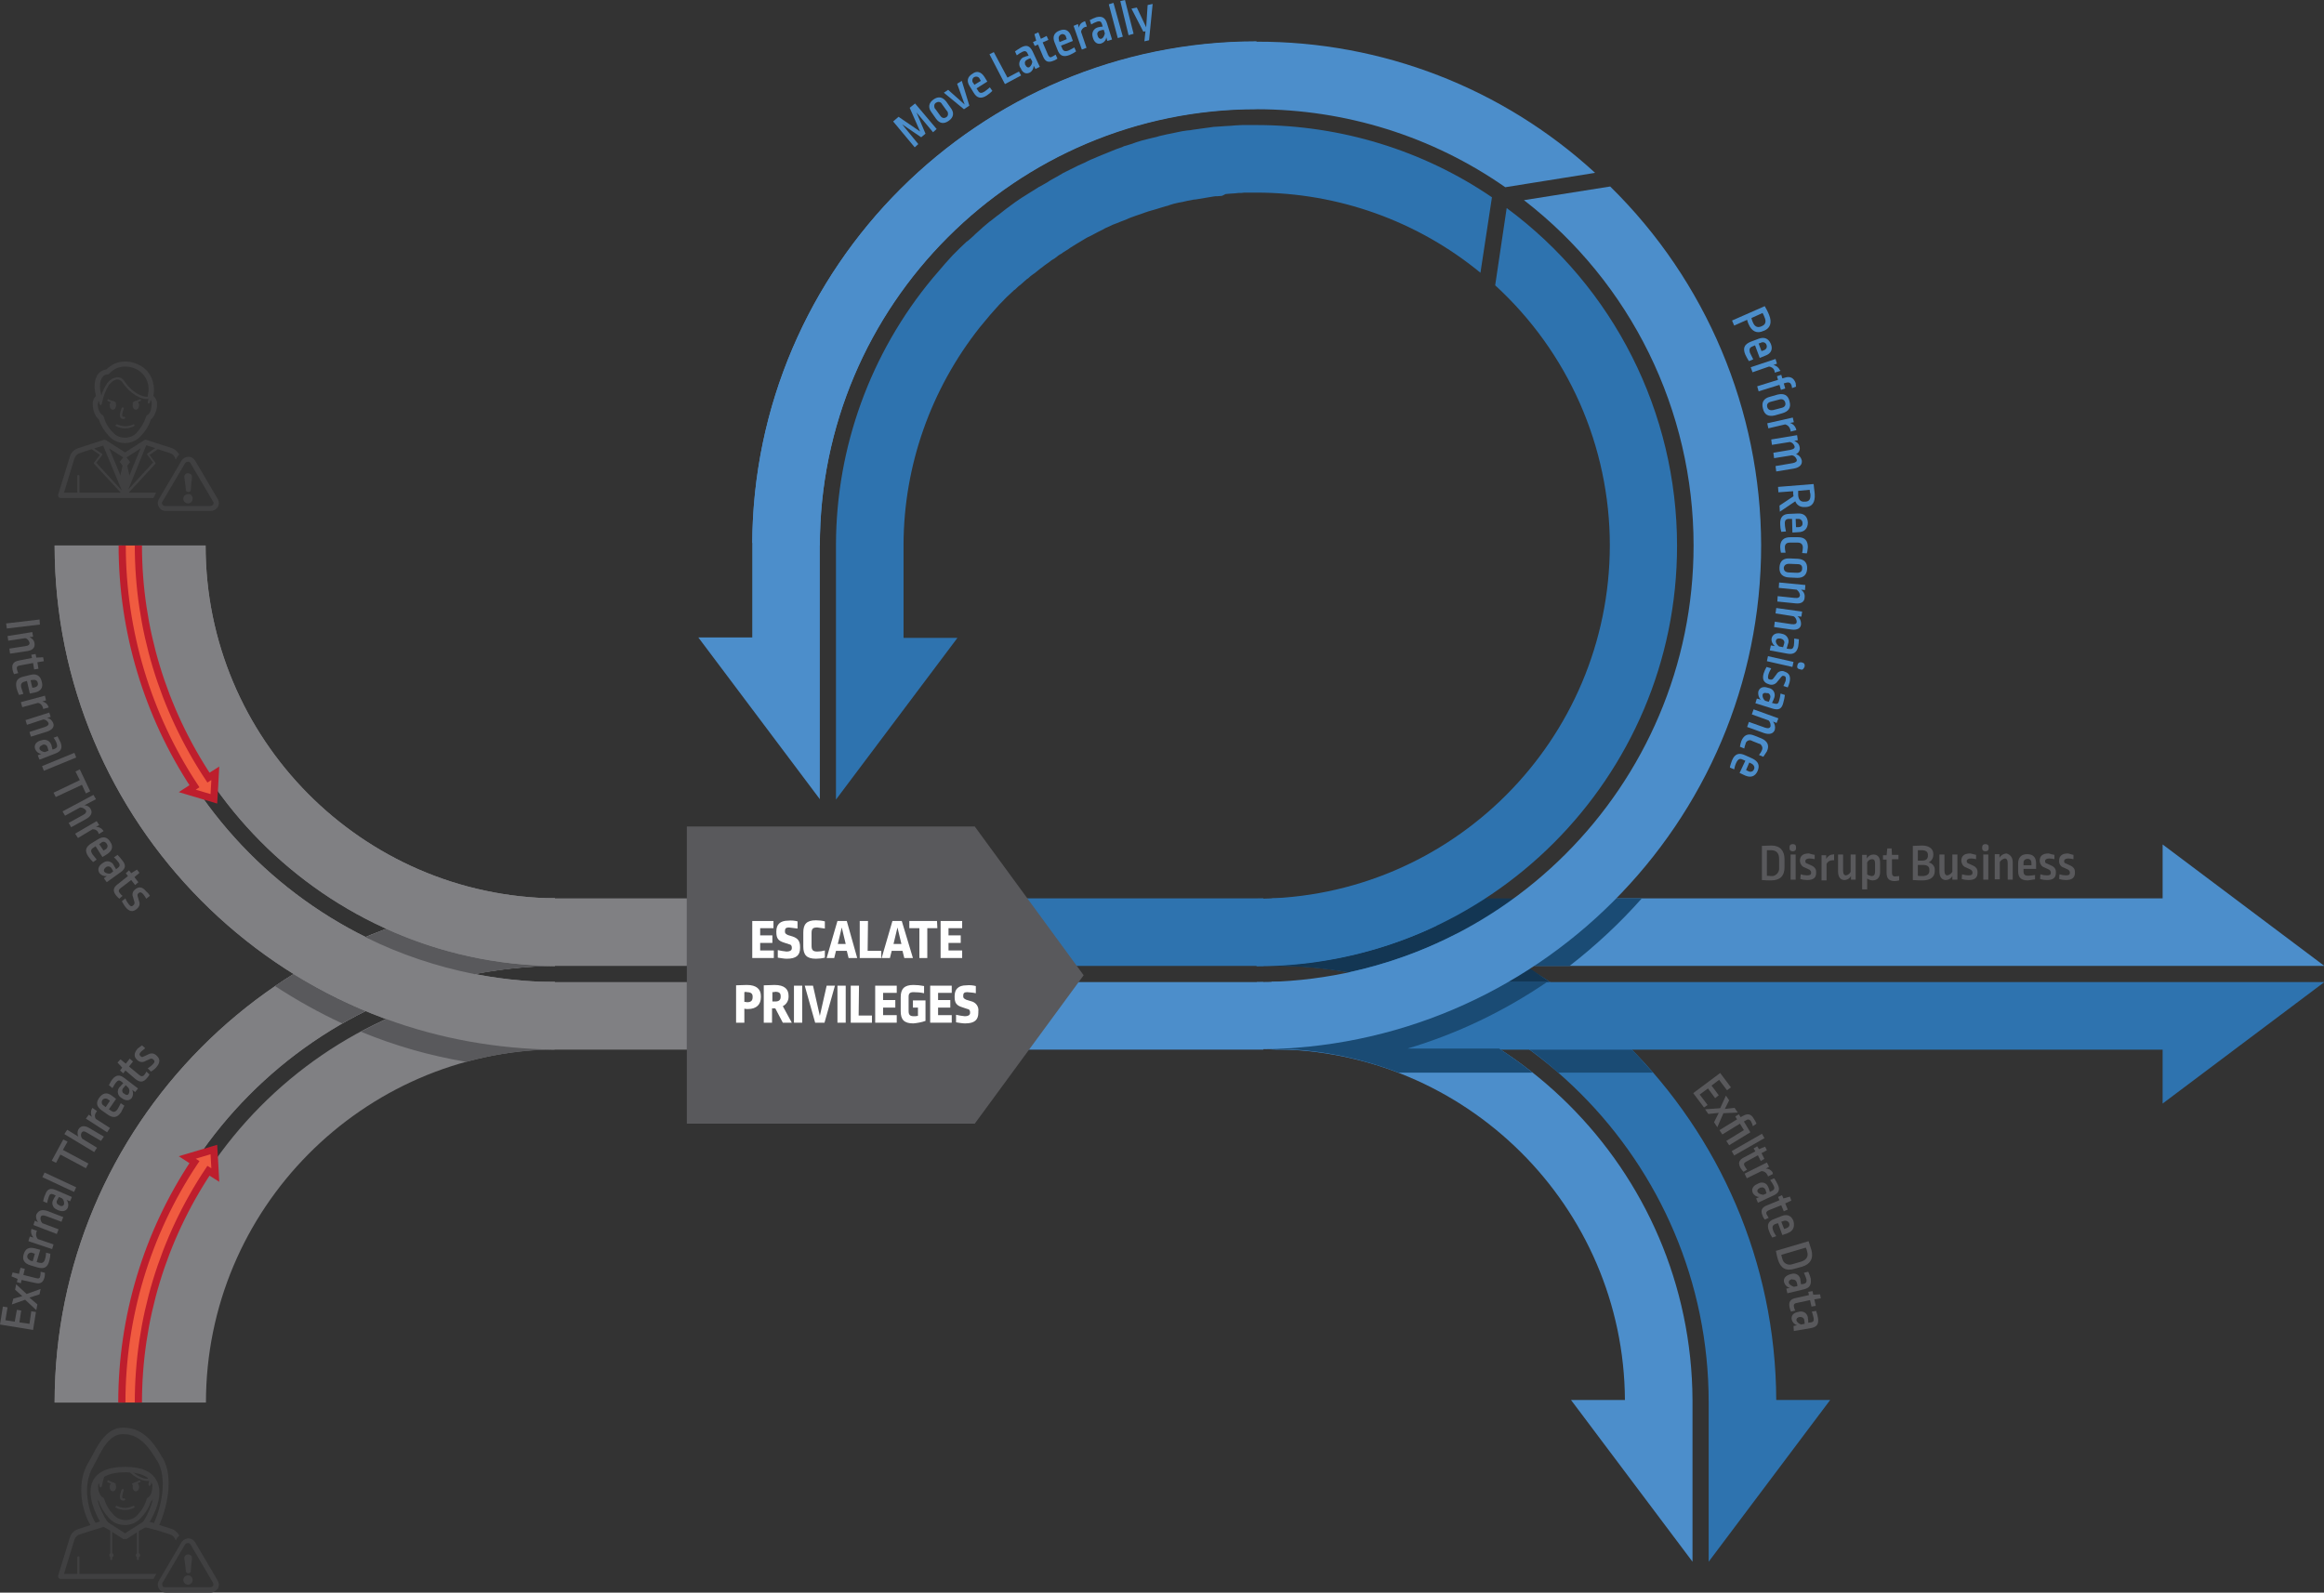 <?xml version="1.0" encoding="iso-8859-1"?>
<!-- Generator: Adobe Illustrator 23.0.3, SVG Export Plug-In . SVG Version: 6.00 Build 0)  -->
<svg version="1.1"
	 id="svg55871" xmlns:cc="http://creativecommons.org/ns#" xmlns:dc="http://purl.org/dc/elements/1.1/" xmlns:rdf="http://www.w3.org/1999/02/22-rdf-syntax-ns#" xmlns:svg="http://www.w3.org/2000/svg"
	 xmlns="http://www.w3.org/2000/svg" xmlns:xlink="http://www.w3.org/1999/xlink" x="0px" y="0px" viewBox="0 0 646.6 443.2"
	 style="enable-background:new 0 0 646.6 443.2;" xml:space="preserve">
<rect x="0" y="0" width="646.6" height="443.2" fill="#333333" stroke="none"/>
<style type="text/css">
	.st0{fill:#133653;}
	.st1{fill:#808083;}
	.st2{fill:#4C8ECB;}
	.st3{fill:#2E73AF;}
	.st4{fill:#1A4B74;}
	.st5{fill:#404041;}
	.st6{fill:#59595C;}
	.st7{fill:#FFFFFF;}
	.st8{fill:#F05B40;}
	.st9{fill:none;stroke:#BE1E2D;stroke-width:2;stroke-miterlimit:10;}
</style>
<g>
	<path class="st0" d="M355.5,268.6v0.2h29c13.9-3.9,26.9-10.3,38.6-18.8h-10.6C395.4,261.1,375.8,267.5,355.5,268.6z"/>
	<path class="st1" d="M38.5,390.3h18.8c0-53.8,43.5-97.6,97.1-98.3v-18.8C90.3,273.9,38.5,326.1,38.5,390.3z"/>
	<path class="st1" d="M15.2,390.3H34c0-66.6,53.9-120.9,120.4-121.5V250C77.5,250.7,15.2,313.3,15.2,390.3z"/>
	<path class="st1" d="M15.2,390.3H34c0-66.6,53.9-120.9,120.4-121.5V250C77.5,250.7,15.2,313.3,15.2,390.3z"/>
	<path class="st2" d="M470.9,389.6L470.9,389.6v45l-33.8-45h15c-0.3-53.9-44.3-97.6-98.3-97.6v-18.8
		C418.3,273.3,470.6,325.4,470.9,389.6z"/>
	<path class="st3" d="M494.2,389.6h15l-33.8,45v-44.4c0-67-54.5-121.5-121.5-121.5V250C431.1,250,493.9,312.6,494.2,389.6z"/>
	<path class="st4" d="M453.8,291.8h-28.6c2.9,2.1,5.7,4.3,8.3,6.7h26.4C457.9,296.3,455.9,294,453.8,291.8z"/>
	<path class="st0" d="M399.7,257.6c-14.3,6.8-29.8,10.5-45.6,11.1v0.1c7.1,0,14.2,0.6,21.1,1.8c10.5-2.3,20.7-5.9,30.2-10.8
		C411,256.2,404.5,255.6,399.7,257.6z"/>
	<path class="st5" d="M27,116.2c0.2,0.2,0.3,0.4,0.5,0.5c0.5,1.6,1.4,3.1,2.6,4.4c1.1,1.4,2.8,2.2,4.6,2.2h0.1
		c1.8,0,3.4-0.8,4.6-2.2c1.2-1.3,2.1-2.8,2.6-4.4c0.2-0.1,0.4-0.3,0.5-0.5c0.4-0.5,0.7-1.1,0.9-1.8c0.2-0.6,0.3-1.2,0.3-1.9
		c0-0.1,0-0.3,0-0.4c-0.1-0.6-0.3-1.1-0.7-1.6c-0.1-0.1-0.2-0.2-0.3-0.3V110c0.5-2.6-0.2-7.4-5.4-9c-0.8-0.3-1.6-0.4-2.5-0.4
		c-2,0-3.8,0.8-5.2,2.2c-0.9,0.1-1.8,0.6-2.3,1.3c-0.6,0.8-1.5,2.6-0.6,6.1l-0.2,0.2c-0.4,0.5-0.6,1-0.7,1.6c0,0.2,0,0.3,0,0.5
		c0,0.9,0.2,1.7,0.5,2.5C26.5,115.5,26.7,115.9,27,116.2z M28.5,105c0.3-0.5,0.8-0.8,1.4-0.8c0.2,0,0.5-0.1,0.6-0.3
		c1.1-1.2,2.6-1.9,4.3-1.9c0.7,0,1.4,0.1,2,0.3c3.2,0.9,5.1,4.1,4.4,7.3c0,0.2-0.1,0.4-0.1,0.6v0.2c-1.5,0.2-4.5-1.3-6.4-4.2
		c-0.4-0.7-1.1-1.2-1.9-1.2c-1.6-0.1-3,1.6-3,1.7c-0.7,1.1-1.3,2.2-1.6,3.4C27.4,107.1,28,105.6,28.5,105z M27.3,112.2L27.3,112.2
		c0-0.3,0.1-0.5,0.2-0.7c0,0.2,0,0.3,0.1,0.4c0.1,0.6,0.1,0.8,0.4,0.8c0.3,0,0.3-0.2,0.4-0.6c0.3-1.8,1-3.5,1.9-5
		c0,0,1.3-1.6,2.5-1.5c0.6,0.1,1.1,0.4,1.4,1c2,3,5.3,4.8,7.1,4.4l-0.2,1c0,0.2,0.1,0.3,0.2,0.3l0,0c0.2,0,0.3-0.1,0.4-0.2l0.2-0.8
		c0.2,0.2,0.3,0.5,0.3,0.8c0,0.1,0,0.2,0,0.3c0,0.5-0.1,1-0.2,1.5c-0.1,0.5-0.3,0.9-0.6,1.3c-0.1,0.1-0.2,0.2-0.4,0.3
		c-0.2,0.1-0.3,0.3-0.4,0.5c-0.4,1.5-1.3,2.9-2.3,4.1c-0.8,1.1-2.1,1.7-3.5,1.7h-0.1c-1.4,0-2.6-0.6-3.5-1.7
		c-1.1-1.1-1.9-2.5-2.3-4.1c-0.1-0.2-0.2-0.4-0.4-0.5c-0.1-0.1-0.3-0.2-0.4-0.3c-0.2-0.2-0.3-0.5-0.5-0.8c-0.3-0.6-0.4-1.3-0.4-1.9
		C27.2,112.4,27.2,112.4,27.3,112.2L27.3,112.2z"/>
	<path class="st5" d="M32.3,118.6c0.8,0.4,1.6,0.6,2.5,0.6c0.9,0,1.7-0.2,2.5-0.6c0.1-0.1,0.2-0.3,0.1-0.4c-0.1-0.1-0.2-0.2-0.3-0.1
		c-1.4,0.7-3.1,0.7-4.4,0c-0.1-0.1-0.3,0-0.4,0.1C32,118.4,32.1,118.6,32.3,118.6L32.3,118.6L32.3,118.6z"/>
	<path class="st5" d="M31.4,111.6c0.5,0,0.9,0.5,0.9,1.2c0,0.7-0.4,1.2-0.9,1.2s-0.9-0.5-0.9-1.2C30.5,112.2,30.9,111.6,31.4,111.6z
		"/>
	<path class="st5" d="M37.8,111.6c0.5,0,0.9,0.5,0.9,1.2c0,0.7-0.4,1.2-0.9,1.2s-0.9-0.5-0.9-1.2C36.9,112.2,37.3,111.6,37.8,111.6z
		"/>
	<path class="st5" d="M34.1,116.6h0.2c0.1,0,0.3,0,0.4-0.1c0.1-0.1,0.2-0.3,0.1-0.4c-0.1-0.1-0.3-0.2-0.4-0.1h-0.1l-0.2-0.1
		c-0.1-0.2-0.1-0.4-0.1-0.6c0.1-0.5,0.2-1,0.4-1.5c0.1-0.1,0-0.3-0.1-0.4c-0.1-0.1-0.3,0-0.4,0.1l0,0c-0.3,0.5-0.4,1.1-0.5,1.7
		c-0.1,0.3,0,0.7,0.1,1C33.6,116.4,33.8,116.5,34.1,116.6z"/>
	<rect x="30.8" y="110.5" transform="matrix(0.39 -0.921 0.921 0.39 -83.944 96.809)" class="st5" width="0.5" height="2.4"/>
	
		<rect x="36.9" y="111.5" transform="matrix(0.921 -0.389 0.389 0.921 -40.493 23.644)" class="st5" width="2.4" height="0.5"/>
	<path class="st5" d="M43.4,137.1h-7.6l7.4-8c0.1-0.1,0.1-0.3,0-0.4l-1.6-2.1l2.3-1.6l3.4,1.1c0.7,0.2,1.3,0.8,1.5,1.6l0.1,0.2
		l0.2-0.4c0.2-0.4,0.4-0.7,0.8-1c-0.5-0.8-1.2-1.5-2.1-1.8l-7.1-2.3c-0.2-0.1-0.4,0-0.6,0.1l-5.3,3.4l-5.3-3.4
		c-0.2-0.1-0.4-0.1-0.6-0.1l-7.1,2.3c-1.2,0.4-2.1,1.3-2.4,2.5l-3.2,10.4c-0.1,0.2,0,0.5,0.1,0.7c0.1,0.2,0.4,0.3,0.6,0.3h25.8
		c0.1-0.1,0.1-0.3,0.2-0.4L43.4,137.1z M22.1,137.1v-4.6c0-0.2-0.1-0.3-0.3-0.3h0c-0.2,0-0.3,0.1-0.3,0.3v4.6h-3.7l2.9-9.5
		c0.2-0.7,0.8-1.3,1.5-1.5l3.3-1.1l2.3,1.6l-1.6,2.1c-0.1,0.1-0.1,0.3,0,0.4l7.4,8L22.1,137.1z M26.8,128.8l1.6-2.1l0.1-0.2
		l-0.1-0.2l-2.2-1.5l2.5-0.8l5.2,12.5L26.8,128.8z M34.1,129.6l-0.6,2.7l-3.1-7.5l3.9,2.5l-1,1.2L34.1,129.6z M35.2,127.3l3.9-2.5
		l-3.1,7.5l-0.6-2.7l0.8-1L35.2,127.3z M40.7,123.9l2.5,0.8l-2.2,1.5l-0.1,0.2l0.1,0.2l1.6,2.1l-6.9,7.5L40.7,123.9z"/>
	<path class="st5" d="M58.6,142.2H46.1c-0.8,0-1.5-0.4-1.9-1.1c-0.4-0.7-0.4-1.5,0-2.2l6.3-10.7c0.6-1,2-1.4,3-0.8
		c0.3,0.2,0.6,0.5,0.8,0.8l6.3,10.7c0.4,0.7,0.4,1.5,0,2.2C60.1,141.8,59.4,142.2,58.6,142.2z M52.3,128.5c-0.3,0-0.6,0.1-0.8,0.4
		l-6.3,10.7c-0.2,0.2-0.2,0.6,0,0.8c0.2,0.3,0.4,0.4,0.8,0.4h12.5c0.3,0,0.6-0.1,0.8-0.4c0.2-0.2,0.2-0.6,0-0.8l-6.3-10.7
		C52.9,128.6,52.6,128.5,52.3,128.5z"/>
	<path class="st5" d="M53.6,138.8c0,0.7-0.6,1.3-1.3,1.3c-0.7,0-1.3-0.6-1.3-1.3c0-0.7,0.6-1.3,1.3-1.3h0
		C53.1,137.4,53.6,138,53.6,138.8L53.6,138.8z"/>
	<path class="st5" d="M53.1,136c0.1,0.4-0.1,0.8-0.5,0.9c-0.4,0.1-0.8-0.1-0.9-0.5c0-0.1,0-0.3,0-0.4l-0.4-3.1
		c-0.1-0.6,0.3-1.2,0.9-1.2s1.2,0.3,1.2,0.9c0,0.1,0,0.2,0,0.3L53.1,136z"/>
	<path class="st5" d="M32.3,419.6c0.8,0.4,1.6,0.6,2.5,0.6c0.9,0,1.7-0.2,2.5-0.6c0.1-0.1,0.2-0.2,0.1-0.4c-0.1-0.1-0.2-0.2-0.4-0.1
		l0,0c-1.4,0.7-3.1,0.7-4.4,0c-0.1-0.1-0.3,0-0.4,0.1C32,419.4,32.1,419.5,32.3,419.6z"/>
	<path class="st5" d="M31.4,412.6c0.5,0,0.9,0.5,0.9,1.2s-0.4,1.2-0.9,1.2s-0.9-0.5-0.9-1.2S30.9,412.6,31.4,412.6z"/>
	<path class="st5" d="M37.8,412.6c0.5,0,0.9,0.5,0.9,1.2s-0.4,1.2-0.9,1.2s-0.9-0.5-0.9-1.2S37.3,412.6,37.8,412.6z"/>
	<path class="st5" d="M34.1,417.6h0.2c0.1,0,0.3,0,0.4-0.1c0.1-0.1,0.2-0.3,0.1-0.4c-0.1-0.1-0.3-0.2-0.4-0.1h-0.1l-0.2-0.1
		c-0.1-0.2-0.1-0.4-0.1-0.6c0.1-0.5,0.2-1,0.4-1.5c0.1-0.1,0-0.3-0.1-0.4l0,0c-0.1-0.1-0.3,0-0.4,0.1c-0.3,0.5-0.4,1.1-0.5,1.7
		c-0.1,0.3,0,0.7,0.1,1C33.6,417.3,33.8,417.5,34.1,417.6z"/>
	
		<rect x="30.8" y="411.5" transform="matrix(0.389 -0.921 0.921 0.389 -361.161 280.7)" class="st5" width="0.5" height="2.4"/>
	
		<rect x="36.9" y="412.4" transform="matrix(0.921 -0.389 0.389 0.921 -157.704 47.41)" class="st5" width="2.4" height="0.5"/>
	<path class="st5" d="M22.1,438v-4.6c0-0.2-0.1-0.3-0.3-0.3h0c-0.2,0-0.3,0.1-0.3,0.3v4.6h-3.7l2.9-9.5c0.2-0.7,0.8-1.3,1.5-1.5
		l6.6-2.1l1.6,0.9l3.9,2.5h0.9l3.9-2.5l1.6-0.9l6.6,2.1c0.7,0.2,1.3,0.8,1.5,1.5l0.1,0.2l0.2-0.4c0.2-0.4,0.5-0.7,0.8-1
		c-0.5-0.8-1.2-1.5-2.1-1.8l-7.1-2.3c-0.2-0.1-0.4,0-0.6,0.1l-5.3,3.4l-5.3-3.4c-0.2-0.1-0.4-0.1-0.6-0.1l-7.1,2.3
		c-1.2,0.4-2.1,1.3-2.4,2.5l-3.2,10.4c-0.1,0.2,0,0.5,0.1,0.7c0.1,0.2,0.4,0.3,0.6,0.3h25.8c0.1-0.1,0.1-0.3,0.2-0.4l0.6-1L22.1,438
		z"/>
	<path class="st5" d="M58.6,443.2H46.1c-0.8,0-1.5-0.4-1.9-1.1c-0.4-0.7-0.4-1.5,0-2.2l6.3-10.7c0.6-1,2-1.4,3-0.8
		c0.3,0.2,0.6,0.5,0.8,0.8l6.3,10.7c0.4,0.7,0.4,1.5,0,2.2C60.1,442.7,59.4,443.2,58.6,443.2z M52.3,429.4c-0.3,0-0.6,0.1-0.8,0.4
		l-6.3,10.7c-0.1,0.2-0.1,0.5,0,0.8c0.1,0.3,0.4,0.4,0.8,0.4h12.5c0.3,0,0.6-0.1,0.8-0.4c0.1-0.2,0.1-0.5,0-0.8l-6.3-10.7
		C52.9,429.6,52.6,429.4,52.3,429.4z"/>
	<path class="st5" d="M53.6,439.7c0,0.7-0.6,1.3-1.3,1.3c-0.7,0-1.3-0.6-1.3-1.3s0.6-1.3,1.3-1.3h0C53.1,438.4,53.6,439,53.6,439.7z
		"/>
	<path class="st5" d="M53.1,436.9c0.1,0.4-0.1,0.8-0.5,0.9c-0.4,0.1-0.8-0.1-0.9-0.5c0-0.1,0-0.3,0-0.4l-0.4-3.1
		c-0.1-0.6,0.3-1.2,0.9-1.2c0.6-0.1,1.2,0.3,1.2,0.9c0,0.1,0,0.2,0,0.3L53.1,436.9z"/>
	<rect x="30.7" y="425.5" class="st5" width="0.5" height="8.6"/>
	<path class="st5" d="M31,432.2L31,432.2c0.4,0,0.6,0.3,0.6,0.6s-0.3,0.6-0.6,0.6s-0.6-0.3-0.6-0.6S30.6,432.2,31,432.2z"/>
	<rect x="38.1" y="425.5" class="st5" width="0.5" height="8.6"/>
	<path class="st5" d="M38.4,432.2L38.4,432.2c0.4,0,0.6,0.3,0.6,0.6s-0.3,0.6-0.6,0.6c-0.4,0-0.6-0.3-0.6-0.6S38,432.2,38.4,432.2z"
		/>
	<path class="st5" d="M41.3,410.4v0.3c0,0.2-0.1,0.4-0.1,0.6v0.2c-1.1,0.2-3.3-0.8-5-2.5h-0.8c2,2.2,4.6,3.4,6.1,3.1l-0.2,1
		c0,0.2,0.1,0.3,0.2,0.4c0.2,0,0.3-0.1,0.4-0.2l0.2-0.8c0.2,0.2,0.3,0.5,0.3,0.8c0,0.1,0,0.2,0,0.3c0,0.5-0.1,1-0.2,1.5
		c-0.1,0.5-0.3,0.9-0.6,1.3c-0.1,0.1-0.2,0.2-0.4,0.3c-0.2,0.1-0.3,0.3-0.4,0.5c-0.4,1.5-1.2,2.9-2.3,4.1c-0.8,1.1-2.1,1.7-3.5,1.7
		h-0.1c-1.4,0-2.6-0.6-3.5-1.7c-1.1-1.1-1.9-2.5-2.4-4.1c-0.1-0.2-0.2-0.4-0.4-0.5c-0.1-0.1-0.3-0.2-0.4-0.3
		c-0.2-0.2-0.3-0.5-0.5-0.8c-0.3-0.6-0.4-1.3-0.4-1.9c0-0.1,0-0.2,0-0.3c0-0.3,0.1-0.5,0.2-0.7c0,0.2,0,0.3,0.1,0.4
		c0.1,0.6,0.1,0.8,0.4,0.8c0.3,0,0.3-0.2,0.4-0.6c0.2-1.1,0.5-2.2,0.9-3.2c-0.3,0.1-0.6,0.3-0.8,0.5c-0.1,0.3-0.2,0.5-0.3,0.8
		c0-0.2-0.1-0.3-0.1-0.5c-1.4,1.1-2.2,2.9-2,4.7c0.1,0.2,0.1,0.4,0.2,0.6c0.2,0.4,0.4,0.8,0.7,1.1c0.2,0.2,0.3,0.4,0.5,0.5
		c0.5,1.6,1.4,3.1,2.6,4.4c1.1,1.4,2.8,2.2,4.6,2.2h0.1c1.8,0,3.4-0.8,4.6-2.2c1.2-1.3,2.1-2.8,2.6-4.4c0.2-0.1,0.4-0.3,0.5-0.5
		c0.4-0.5,0.7-1.1,0.9-1.8c0.1-0.2,0.1-0.5,0.2-0.8C43.5,413,42.7,411.4,41.3,410.4z"/>
	<path class="st5" d="M43.7,425.8l-4.7-1.1l0.7-1c1.3-1.9,4.3-7.7,2.5-11.1c-1-1.9-3.5-2.9-7.3-2.9c-3.8,0-6.5,1-7.5,2.9
		c-2.1,3.9,2.3,10.6,2.3,10.6l0.6,0.8l-4.2,1.5l-0.4-0.4c-2.4-2.8-5-11.8-1.1-18.1c0.3-0.5,0.6-1.1,1-1.8c1.6-3.1,4.1-7.9,8.5-7.9
		h0.3c5.9,0,8.9,5.1,10.7,8.2l0.1,0.1c3.4,5.7,1.1,14.7-1.2,19.4L43.7,425.8z M41.6,423.6l1.2,0.3c2-4.3,3.9-12.4,1-17.3l-0.1-0.1
		c-1.8-2.9-4.4-7.4-9.3-7.4h-0.3c-3.5,0-5.6,4-7.1,7c-0.4,0.7-0.7,1.4-1,1.9c-3.4,5.5-1.2,13.1,0.6,15.8l1.2-0.4
		c-1.2-2.1-3.9-7.6-1.9-11.4c1.3-2.5,4.3-3.8,8.9-3.8c4.6,0,7.4,1.3,8.7,3.7C45.8,415.8,42.9,421.4,41.6,423.6z"/>
	<rect x="270.3" y="250" class="st3" width="81.2" height="18.8"/>
	<rect x="270.3" y="273.3" class="st2" width="81.2" height="18.8"/>
	<polygon class="st6" points="191.1,230 191.1,312.7 271.2,312.7 301.5,271.4 271.2,230 	"/>
	<path class="st2" d="M426.9,268.8h219.8l-45-33.8v15h-152C442.7,257.1,435.1,263.4,426.9,268.8z"/>
	<path class="st3" d="M417.8,273.3c-19.6,11.4-41.8,17.8-64.4,18.8h248.3v15l45-33.8H417.8z"/>
	<path class="st3" d="M450,250L450,250c-6.9,7-14.5,13.3-22.7,18.8C435.5,263.4,443.1,257.1,450,250z"/>
	<path class="st4" d="M456.8,250h-9c-6.9,7-14.5,13.3-22.7,18.8h11.6C443.9,263.2,450.7,256.9,456.8,250z"/>
	<polygon class="st2" points="255,31.3 257.5,37.2 256.3,38.2 251,34.6 255.5,40.1 254.5,41 248.5,33.8 250,32.5 256,36.6 253.1,30 
		254.6,28.8 260.6,35.9 259.6,36.8 	"/>
	<path class="st2" d="M263.3,28.3l1.2,1.7c1,1.3,0.9,2.6-0.5,3.6c-1.4,1-2.6,0.8-3.6-0.6l-1.2-1.7c-1-1.3-0.9-2.6,0.5-3.6
		S262.3,27,263.3,28.3z M260.3,30.4l1.3,1.8c0.5,0.7,1.1,0.8,1.7,0.4c0.5-0.3,0.6-1,0.3-1.6l-0.2-0.2l-1.3-1.8
		c-0.3-0.6-0.9-0.8-1.5-0.5l-0.2,0.1c-0.5,0.3-0.6,1-0.3,1.6L260.3,30.4z"/>
	<polygon class="st2" points="269.7,29.4 268.2,30.4 262.6,25.8 263.8,25 268.4,29.1 266.3,23.3 267.6,22.5 	"/>
	<path class="st2" d="M273.9,21.4l0.8,1.3l-3,1.9l0.4,0.6c0.4,0.8,1,0.8,1.8,0.3c0.5-0.4,1-0.7,1.5-1.2l0.7,1
		c-0.5,0.5-1,0.9-1.6,1.3c-1.6,1-2.7,0.7-3.6-0.8l-1.1-1.8c-0.9-1.4-0.7-2.6,0.8-3.5C271.8,19.6,273,20,273.9,21.4z M270.8,23.1
		l0.3,0.5l1.8-1.1l-0.3-0.5c-0.2-0.6-0.9-0.8-1.4-0.6c-0.6,0.2-0.8,0.9-0.6,1.4C270.6,22.9,270.7,23,270.8,23.1z"/>
	<polygon class="st2" points="280.3,21.6 283.5,19.9 284.1,21 279.6,23.4 275.3,15.1 276.5,14.5 	"/>
	<path class="st2" d="M287.3,14.3l2,4.3l-1.2,0.6l-0.5-0.9c0,0.8-0.4,1.5-1.1,1.9c-1,0.5-2,0.1-2.5-1.2l-0.2-0.3
		c-0.5-1-0.1-2.1,0.8-2.7c0.1,0,0.2-0.1,0.3-0.1c0.4-0.2,0.8-0.3,1.3-0.4l-0.3-0.6c-0.3-0.7-0.8-0.8-1.4-0.5c-0.6,0.3-1.1,0.6-1.6,1
		l-0.5-1.1c0.5-0.4,1.1-0.7,1.7-1.1C285.6,12.4,286.5,12.7,287.3,14.3z M285.2,18l0.1,0.1c0.3,0.6,0.7,0.8,1.1,0.6
		c0.5-0.4,0.8-1,0.8-1.6l-0.5-0.9c-0.3,0.1-0.6,0.2-0.9,0.4c-0.5,0.2-0.8,0.7-0.6,1.2L285.2,18L285.2,18z"/>
	<path class="st2" d="M289.6,10.8l1.6-0.8l0.5,1.1l-1.6,0.7l1.5,3.5c0.3,0.6,0.6,0.8,1.1,0.5c0.4-0.2,0.7-0.4,1-0.6l0.5,1.1
		c-0.3,0.2-0.7,0.5-1.1,0.6c-1.4,0.6-2.3,0.3-2.9-1.2l-1.4-3.3l-0.9,0.4l-0.5-1.1l0.9-0.4l-0.5-1.8l1.1-0.5L289.6,10.8z"/>
	<path class="st2" d="M298,10l0.5,1.4l-3.3,1.3l0.3,0.7c0.3,0.8,0.8,1,1.7,0.7c0.6-0.3,1.1-0.5,1.7-0.9l0.5,1.1
		c-0.6,0.4-1.1,0.7-1.8,1c-1.8,0.7-2.8,0.2-3.4-1.5l-0.8-2c-0.6-1.5-0.2-2.7,1.4-3.3C296.3,7.9,297.4,8.4,298,10z M294.6,11.1
		l0.2,0.6l2-0.8l-0.2-0.6c-0.1-0.6-0.7-0.9-1.2-0.8l-0.2,0.1c-0.5,0.2-0.8,0.8-0.6,1.3L294.6,11.1z"/>
	<path class="st2" d="M301.9,5.9l0.5,1.5c-0.2,0-0.3,0.1-0.5,0.1c-0.6,0.2-1.1,0.8-1.1,1.4l1.5,4.4l-1.3,0.5l-2.3-6.6l1.2-0.5l0.3,1
		c0.1-0.8,0.6-1.4,1.4-1.7C301.7,6,301.8,5.9,301.9,5.9z"/>
	<path class="st2" d="M308,6.5l1.4,4.5l-1.3,0.4l-0.3-1c-0.1,0.8-0.6,1.4-1.4,1.7c-1,0.3-1.9-0.2-2.3-1.5l-0.1-0.4
		c-0.3-1,0.2-2.1,1.2-2.5l0.3-0.1c0.4-0.1,0.9-0.2,1.3-0.2l-0.2-0.7c-0.2-0.7-0.6-0.9-1.3-0.7c-0.6,0.2-1.2,0.5-1.7,0.8l-0.4-1.2
		c0.6-0.3,1.2-0.6,1.8-0.8C306.6,4.4,307.5,4.9,308,6.5z M305.4,9.9l0,0.1c0.2,0.6,0.6,0.9,1,0.8c0.4-0.1,0.8-0.6,1-1.5l-0.3-1
		c-0.3,0-0.7,0.1-1,0.2c-0.5,0.1-0.9,0.6-0.8,1.1L305.4,9.9z"/>
	<polygon class="st2" points="312.4,10.2 311,10.6 308.5,1.2 309.8,0.8 	"/>
	<polygon class="st2" points="315.4,9.4 314,9.8 311.7,0.3 313,0 	"/>
	<polygon class="st2" points="319.7,11.2 318.4,11.5 318.7,8.7 318.1,8.8 314.8,2.4 316.3,2.1 318.9,7.6 319.3,1.4 320.7,1.1 	"/>
	<path class="st2" d="M490.9,92l-0.3,0.1c-1.7,0.8-3.2,0.2-4.1-1.9c-0.2-0.4-0.3-0.8-0.4-1.2l-3.6,1.6l-0.6-1.4l9.1-4
		c0.4,0.7,0.8,1.4,1.2,2.4C493.1,89.8,492.5,91.3,490.9,92z M490.4,87.1l-3.1,1.4c0.1,0.4,0.2,0.8,0.4,1.2c0.5,1.2,1.3,1.6,2.4,1.1
		l0.2-0.1c0.9-0.4,1.2-1.2,0.6-2.5C490.7,87.6,490.5,87.4,490.4,87.1z"/>
	<path class="st2" d="M491.1,99l-1.5,0.6l-1.3-3.5l-0.7,0.3c-0.8,0.3-1,0.8-0.7,1.8c0.3,0.6,0.6,1.2,0.9,1.8l-1.2,0.5
		c-0.4-0.6-0.7-1.2-1-1.8c-0.8-1.9-0.2-2.9,1.5-3.6l2.1-0.8c1.6-0.6,2.8-0.2,3.5,1.4C493.3,97.2,492.8,98.4,491.1,99z M489.9,95.4
		l-0.6,0.2l0.8,2.1l0.6-0.2c0.8-0.3,1-0.9,0.8-1.5c-0.2-0.6-0.8-0.9-1.4-0.7L489.9,95.4L489.9,95.4z"/>
	<path class="st2" d="M495.4,103.2l-1.6,0.5c0-0.2-0.1-0.4-0.1-0.5c-0.2-0.7-0.8-1.1-1.5-1.2l-4.6,1.6l-0.5-1.4l6.9-2.3l0.4,1.3
		l-1,0.4c0.8,0.1,1.5,0.7,1.8,1.4C495.3,103,495.3,103.1,495.4,103.2z"/>
	<path class="st2" d="M499.7,107.6l-1.1,0.4c0-0.3-0.1-0.6-0.2-0.9c-0.2-0.5-0.6-0.8-1.4-0.6l-0.7,0.2l0.4,1.4l-1.2,0.4l-0.4-1.4
		l-5.8,1.8l-0.4-1.4l5.8-1.8l-0.3-1l1.2-0.4l0.3,1l0.7-0.2c1.5-0.5,2.5,0.1,3,1.5C499.6,106.9,499.7,107.3,499.7,107.6z"/>
	<path class="st2" d="M495.9,115l-2.1,0.6c-1.7,0.4-2.9-0.1-3.3-1.9c-0.5-1.8,0.3-2.9,2-3.3l2.1-0.6c1.7-0.4,2.9,0.1,3.3,1.9
		C498.4,113.5,497.6,114.5,495.9,115z M495,111.2l-2.3,0.6c-0.9,0.2-1.2,0.8-1,1.5s0.8,1,1.7,0.8l2.3-0.6c0.9-0.2,1.2-0.8,1-1.5
		S495.9,110.9,495,111.2z"/>
	<path class="st2" d="M499.8,119.7l-1.6,0.4c0-0.2,0-0.4-0.1-0.6c-0.2-0.7-0.7-1.2-1.4-1.4l-4.7,1.1l-0.3-1.4l7.1-1.6l0.3,1.3
		l-1.1,0.2c0.8,0.2,1.4,0.8,1.7,1.6C499.7,119.5,499.8,119.6,499.8,119.7L499.8,119.7z"/>
	<path class="st2" d="M499.1,130.4l-4.9,0.8l-0.2-1.5l4.7-0.8c1-0.2,1.3-0.5,1.2-1c-0.2-0.6-0.7-1.1-1.3-1.2l-5,0.8l-0.2-1.5
		l4.7-0.8c1-0.2,1.3-0.5,1.2-1c-0.2-0.6-0.7-1.1-1.3-1.2l-5,0.8l-0.2-1.5l7.2-1.2l0.2,1.4l-1,0.2c0.8,0.3,1.4,0.9,1.5,1.7
		c0.2,0.8-0.2,1.6-1,2c0.8,0.2,1.4,0.9,1.6,1.7C501.5,129.3,500.7,130.1,499.1,130.4z"/>
	<path class="st2" d="M502.5,141.1h-0.4c-1.1,0.1-2.2-0.5-2.6-1.6l-4.3,2.9l-0.1-1.7l3.9-2.6c-0.1-0.5-0.1-1-0.1-1.4l-4.1,0.3
		l-0.1-1.5l9.9-0.8c0.1,0.8,0.2,1.9,0.3,2.7C505.1,139.9,504.1,141,502.5,141.1z M503.5,136.3l-3.2,0.3c0,0.6,0,0.8,0,1.2
		c0.1,1.4,0.8,1.9,1.8,1.8h0.3c1-0.1,1.4-0.7,1.3-2.1C503.6,137.2,503.5,136.7,503.5,136.3L503.5,136.3z"/>
	<path class="st2" d="M500.3,148.1l-1.6,0.1l-0.1-3.8h-0.8c-0.9,0-1.3,0.4-1.2,1.5c0,0.7,0.2,1.3,0.3,2l-1.3,0.1
		c-0.2-0.7-0.3-1.4-0.3-2.1c-0.1-2,0.8-2.9,2.6-2.9l2.3-0.1c1.7-0.1,2.7,0.8,2.8,2.5C503,147.1,502,148.1,500.3,148.1z M500.3,144.4
		h-0.7l0.1,2.3h0.6c0.9,0,1.3-0.5,1.2-1.2c0-0.6-0.5-1.1-1.1-1.1L500.3,144.4L500.3,144.4z"/>
	<path class="st2" d="M502.7,154l-1.3-0.1c0.1-0.5,0.2-1,0.2-1.5c0-0.9-0.5-1.4-1.4-1.4l-2.2,0c-1,0-1.4,0.5-1.4,1.3
		c0,0.5,0.1,1,0.2,1.5h-1.3c-0.1-0.5-0.2-1.1-0.2-1.6c0-1.8,1-2.7,2.8-2.7h2.2c1.8,0,2.7,0.9,2.7,2.8
		C502.9,152.9,502.9,153.5,502.7,154z"/>
	<path class="st2" d="M499.9,160.8l-2.2-0.1c-1.7-0.1-2.7-1-2.6-2.8c0.1-1.8,1.1-2.6,2.9-2.5l2.2,0.1c1.7,0.1,2.7,1,2.6,2.8
		S501.6,160.9,499.9,160.8z M500.2,157l-2.4-0.1c-0.9,0-1.4,0.4-1.5,1.1c0,0.8,0.4,1.2,1.3,1.3l2.4,0.1c0.9,0,1.4-0.4,1.4-1.1
		C501.5,157.5,501.1,157,500.2,157z"/>
	<path class="st2" d="M499.5,167.9l-5-0.5l0.1-1.5l4.8,0.5c1,0.1,1.3-0.2,1.4-0.7c0-0.6-0.4-1.2-0.9-1.6l-5-0.5l0.1-1.5l7.3,0.7
		l-0.1,1.4l-1.1-0.1c0.7,0.5,1.1,1.2,1,2.1C502.1,167.5,501.1,168.1,499.5,167.9z"/>
	<path class="st2" d="M498.5,175.2l-4.9-0.7l0.2-1.5l4.7,0.7c1,0.1,1.3-0.1,1.4-0.6c0-0.6-0.3-1.3-0.9-1.6l-5-0.8l0.2-1.5l7.2,1
		l-0.2,1.4l-1.1-0.1c0.7,0.5,1,1.3,1,2.1C501.1,174.8,500.1,175.4,498.5,175.2z"/>
	<path class="st2" d="M497.3,181.9l-4.9-0.9l0.3-1.4l1.1,0.2c-0.6-0.5-1-1.3-0.9-2.1c0.2-1.1,1.2-1.7,2.6-1.4l0.4,0.1
		c1.1,0.2,1.9,1.3,1.7,2.4l-0.1,0.3c-0.1,0.5-0.3,0.9-0.4,1.4l0.7,0.1c0.8,0.1,1.1-0.1,1.3-0.9c0.1-0.7,0.1-1.3,0.1-2l1.3,0.2
		c0,0.7-0.1,1.4-0.2,2.1C499.9,181.6,499,182.2,497.3,181.9z M495.4,177.7h-0.1c-0.7-0.1-1.1,0.1-1.2,0.6c-0.1,0.4,0.2,1.1,0.9,1.6
		l1.1,0.2c0.1-0.3,0.2-0.7,0.3-1c0.2-0.5-0.1-1.1-0.7-1.3L495.4,177.7L495.4,177.7z"/>
	<path class="st2" d="M491.6,184l0.3-1.4l7.1,1.6l-0.3,1.4L491.6,184z M501,186.3l-0.4-0.1c-0.5-0.1-0.7-0.5-0.5-1.1
		c0.1-0.6,0.5-0.8,1-0.8l0.4,0.1c0.5,0.1,0.7,0.5,0.6,1.1C501.8,186.2,501.5,186.5,501,186.3z"/>
	<path class="st2" d="M497.4,191.3l-1.2-0.4c0.2-0.4,0.4-0.9,0.6-1.4c0.2-0.9,0-1.3-0.4-1.4h-0.1c-0.3-0.1-0.5,0-0.8,0.4l-1,1.2
		c-0.5,0.7-1.3,1-2.1,0.8l-0.3-0.1c-1.3-0.4-1.9-1.3-1.4-3c0.2-0.6,0.5-1.3,0.8-1.8l1.3,0.4c-0.3,0.5-0.6,1.1-0.8,1.8
		c-0.2,0.9-0.1,1.2,0.4,1.3h0.1c0.3,0.1,0.7,0,0.9-0.3l0.9-1.2c0.4-0.7,1.2-1,2-0.8l0.2,0.1c1.3,0.4,1.8,1.3,1.4,3
		C497.8,190.3,497.6,190.8,497.4,191.3z"/>
	<path class="st2" d="M493.2,197.2l-4.8-1.5l0.4-1.3l1.1,0.3c-0.6-0.6-0.8-1.4-0.7-2.2c0.3-1.1,1.3-1.6,2.7-1.1l0.4,0.1
		c1.1,0.3,1.7,1.4,1.4,2.5l-0.1,0.3c-0.2,0.4-0.3,0.9-0.6,1.3l0.7,0.2c0.8,0.2,1.1,0,1.3-0.8c0.2-0.6,0.3-1.3,0.4-2l1.2,0.4
		c-0.1,0.7-0.2,1.4-0.4,2C495.8,197.3,494.9,197.7,493.2,197.2z M491.7,192.9l-0.1,0c-0.7-0.2-1.1,0-1.2,0.4
		c-0.1,0.6,0.2,1.3,0.7,1.7l1,0.3c0.2-0.3,0.3-0.7,0.4-1c0.2-0.5,0-1.1-0.5-1.4L491.7,192.9L491.7,192.9z"/>
	<path class="st2" d="M490.8,204l-4.7-1.7l0.5-1.4l4.5,1.6c0.9,0.3,1.3,0.1,1.5-0.3c0.1-0.6-0.1-1.3-0.5-1.7l-4.7-1.7l0.5-1.4
		l6.9,2.5l-0.5,1.3l-1-0.4c0.5,0.6,0.7,1.5,0.5,2.3C493.4,204.2,492.3,204.5,490.8,204z"/>
	<path class="st2" d="M490.6,210.6l-1.2-0.5c0.3-0.4,0.6-0.8,0.8-1.3c0.3-0.6,0.1-1.3-0.4-1.7c-0.1-0.1-0.2-0.1-0.3-0.1l-2-0.8
		c-0.6-0.4-1.3-0.2-1.7,0.4c-0.1,0.1-0.1,0.2-0.1,0.3c-0.2,0.5-0.3,0.9-0.4,1.4l-1.2-0.5c0.1-0.5,0.2-1.1,0.4-1.6
		c0.7-1.7,1.9-2.2,3.6-1.5l2,0.8c1.6,0.7,2.3,1.9,1.5,3.6C491.2,209.7,490.9,210.2,490.6,210.6L490.6,210.6z"/>
	<path class="st2" d="M485.5,215.8l-1.5-0.7l1.6-3.4l-0.7-0.3c-0.8-0.4-1.3-0.2-1.8,0.8c-0.3,0.6-0.5,1.3-0.6,1.9l-1.2-0.5
		c0.1-0.7,0.4-1.4,0.6-2c0.8-1.9,2-2.2,3.7-1.4l2,0.9c1.6,0.8,2.1,1.9,1.4,3.5C488.3,216.1,487.1,216.5,485.5,215.8z M487.3,212.5
		l-0.6-0.3l-0.9,2.1l0.6,0.3c0.5,0.3,1.2,0.2,1.5-0.3l0.1-0.2c0.3-0.5,0-1.2-0.5-1.5L487.3,212.5z"/>
	<path class="st6" d="M496.5,239.1v2.3c0,2.3-1.2,3.6-3.7,3.6c-0.9,0-1.7,0-2.6-0.1v-9.5c0.7,0,1.6-0.1,2.7-0.1
		C495.2,235.3,496.5,236.7,496.5,239.1z M491.6,236.6v7.1c0.5,0,0.9,0.1,1.2,0.1c1.1,0.1,2.1-0.8,2.2-1.9c0-0.1,0-0.2,0-0.4V239
		c0-1.6-0.8-2.4-2.2-2.4C492.4,236.6,492,236.6,491.6,236.6z"/>
	<path class="st6" d="M499.7,235.7v0.4c0,0.5-0.3,0.8-0.9,0.8s-0.9-0.3-0.9-0.8v-0.4c0-0.5,0.3-0.8,0.9-0.8S499.7,235.2,499.7,235.7
		z M499.6,244.8h-1.4v-7h1.4V244.8z"/>
	<path class="st6" d="M504.9,237.9v1.2c-0.5-0.1-0.9-0.2-1.4-0.2c-0.8,0-1.2,0.3-1.2,0.7v0.1c0,0.3,0.1,0.5,0.5,0.6l1.3,0.6
		c0.7,0.3,1.2,0.9,1.2,1.7v0.3c0,1.3-0.7,2-2.5,2c-0.6,0-1.3-0.1-1.9-0.3l0.1-1.3c0.6,0.2,1.2,0.3,1.8,0.3c0.8,0,1.1-0.2,1.1-0.7
		v-0.1c0-0.3-0.2-0.6-0.5-0.8l-1.3-0.6c-0.7-0.2-1.2-0.9-1.3-1.7v-0.2c0-1.3,0.8-2,2.5-2C503.9,237.7,504.4,237.8,504.9,237.9z"/>
	<path class="st6" d="M510.3,237.8v1.6c-0.2,0-0.3,0-0.5,0c-0.7,0-1.3,0.4-1.6,1v4.6h-1.4v-7h1.3v1c0.4-0.7,1.1-1.2,1.9-1.2
		C510.1,237.7,510.2,237.7,510.3,237.8z"/>
	<path class="st6" d="M516.3,244.8H515v-1c-0.4,0.7-1.1,1.1-1.8,1.1c-1.1,0-1.8-0.8-1.8-2.4v-4.7h1.4v4.5c0,0.9,0.3,1.3,0.8,1.3
		c0.6-0.1,1.1-0.5,1.3-1v-4.8h1.4L516.3,244.8z"/>
	<path class="st6" d="M523.1,240.1v2.5c0,1.6-0.8,2.4-2.1,2.4c-0.5,0-1-0.2-1.5-0.5v3h-1.4v-9.6h1.3v1c0.4-0.7,1.1-1.1,1.8-1.1
		C522.4,237.8,523.1,238.5,523.1,240.1z M519.5,240v3.3c0.3,0.3,0.7,0.4,1.2,0.5c0.7,0,1-0.4,1-1.3v-2.1c0-1-0.3-1.3-0.8-1.3
		C520.3,239.1,519.8,239.4,519.5,240L519.5,240z"/>
	<path class="st6" d="M526.4,237.9h1.8v1.2h-1.8v3.8c0,0.7,0.3,1,0.8,1c0.4,0,0.8-0.1,1.2-0.1v1.2c-0.4,0.1-0.8,0.2-1.2,0.2
		c-1.5,0-2.3-0.6-2.3-2.3v-3.7h-1v-1.2h1l0.2-1.9h1.2L526.4,237.9z"/>
	<path class="st6" d="M537.9,237.6v0.3c0,0.9-0.5,1.7-1.3,2.1c1,0.2,1.8,1.1,1.7,2.1v0.3c0,1.5-1,2.6-3.4,2.6c-0.8,0-1.3,0-2.7-0.1
		v-9.5c0.7,0,1.6-0.1,2.6-0.1C536.8,235.3,537.9,236.3,537.9,237.6z M533.6,236.6v2.9h1.2c1.1,0,1.6-0.5,1.6-1.4v-0.2
		c0-0.8-0.5-1.3-1.8-1.3C534.3,236.6,534,236.6,533.6,236.6z M533.6,240.7v3c0.4,0.1,0.8,0.1,1.2,0.1c1.4,0,2-0.6,2-1.4V242
		c0-0.9-0.6-1.3-1.9-1.3L533.6,240.7z"/>
	<path class="st6" d="M544.5,244.8h-1.3v-1c-0.4,0.7-1.1,1.1-1.8,1.1c-1.1,0-1.8-0.8-1.8-2.4v-4.7h1.4v4.5c0,0.9,0.3,1.3,0.8,1.3
		c0.6-0.1,1.1-0.5,1.4-1v-4.8h1.4V244.8z"/>
	<path class="st6" d="M549.8,237.9v1.2c-0.5-0.1-0.9-0.2-1.4-0.2c-0.8,0-1.2,0.3-1.2,0.7v0.1c0,0.3,0.2,0.5,0.5,0.6l1.3,0.6
		c0.7,0.3,1.2,0.9,1.2,1.7v0.3c0,1.3-0.7,2-2.5,2c-0.6,0-1.3-0.1-1.9-0.3l0.1-1.3c0.6,0.2,1.2,0.3,1.8,0.3c0.8,0,1.1-0.2,1.1-0.7
		v-0.1c0-0.3-0.2-0.6-0.5-0.8l-1.3-0.6c-0.7-0.2-1.2-0.9-1.3-1.7v-0.2c0-1.3,0.8-2,2.5-2C548.9,237.7,549.3,237.8,549.8,237.9z"/>
	<path class="st6" d="M553.3,235.7v0.4c0,0.5-0.3,0.8-0.9,0.8s-0.9-0.3-0.9-0.8v-0.4c0-0.5,0.3-0.8,0.9-0.8S553.3,235.2,553.3,235.7
		z M553.2,244.8h-1.4v-7h1.4V244.8z"/>
	<path class="st6" d="M560,240.1v4.7h-1.4v-4.6c0-0.9-0.3-1.3-0.8-1.3c-0.6,0.1-1.1,0.5-1.4,1v4.8h-1.4v-7h1.3v1
		c0.4-0.7,1.1-1.1,1.9-1.2C559.3,237.8,560,238.5,560,240.1z"/>
	<path class="st6" d="M566.5,240.3v1.5H563v0.7c0,0.9,0.4,1.2,1.3,1.2c0.6,0,1.3-0.1,1.9-0.2v1.2c-0.7,0.1-1.3,0.2-2,0.3
		c-1.9,0-2.7-0.8-2.7-2.6v-2.1c0-1.6,0.8-2.6,2.5-2.6S566.5,238.6,566.5,240.3z M563,240.1v0.7h2.2v-0.6c0-0.8-0.4-1.2-1.1-1.2
		c-0.6,0-1.1,0.4-1.1,1L563,240.1z"/>
	<path class="st6" d="M571.6,237.9v1.2c-0.5-0.1-0.9-0.2-1.4-0.2c-0.8,0-1.2,0.3-1.2,0.7v0.1c0,0.3,0.1,0.5,0.5,0.6l1.3,0.6
		c0.7,0.3,1.2,0.9,1.2,1.7v0.3c0,1.3-0.7,2-2.5,2c-0.6,0-1.3-0.1-1.9-0.3l0.1-1.3c0.6,0.2,1.2,0.3,1.8,0.3c0.8,0,1.1-0.2,1.1-0.7
		v-0.1c0-0.3-0.2-0.6-0.5-0.8l-1.3-0.6c-0.7-0.2-1.2-0.9-1.3-1.7v-0.2c0-1.3,0.8-2,2.5-2C570.6,237.7,571.1,237.8,571.6,237.9z"/>
	<path class="st6" d="M576.9,237.9v1.2c-0.5-0.1-0.9-0.2-1.4-0.2c-0.8,0-1.2,0.3-1.2,0.7v0.1c0,0.3,0.1,0.5,0.5,0.6l1.3,0.6
		c0.7,0.3,1.2,0.9,1.2,1.7v0.3c0,1.3-0.8,2-2.5,2c-0.6,0-1.3-0.1-1.9-0.3l0.1-1.3c0.6,0.2,1.2,0.3,1.8,0.3c0.8,0,1.1-0.2,1.1-0.7
		v-0.1c0-0.3-0.2-0.6-0.5-0.8l-1.3-0.6c-0.7-0.2-1.2-0.9-1.2-1.7v-0.2c0-1.3,0.8-2,2.5-2C576,237.7,576.5,237.8,576.9,237.9z"/>
	<polygon class="st6" points="480.5,303.4 478.3,300.5 476.2,302.1 478.2,304.8 477.2,305.6 475.2,302.9 472.9,304.6 475.1,307.5 
		474.1,308.2 471.1,304.2 478.6,298.6 481.6,302.6 	"/>
	<polygon class="st6" points="479.5,309.8 477.8,313.7 476.9,312.3 478.2,309.7 475.3,310 474.4,308.7 478.6,308.4 480.2,304.9 
		481.1,306.2 479.9,308.6 482.6,308.3 483.5,309.6 	"/>
	<path class="st6" d="M488.7,312.7l-1,0.7c-0.1-0.4-0.3-0.9-0.5-1.3c-0.2-0.4-0.7-0.7-1.1-0.5l-0.2,0.1l-0.7,0.4l1.8,3l-5.9,3.6
		l-0.8-1.2l4.9-3l-1.1-1.8l-4.9,3l-0.8-1.2l4.9-3l-0.5-0.8l1-0.6l0.5,0.8l0.5-0.3c1.4-0.8,2.4-0.7,3.2,0.8
		C488.3,311.8,488.5,312.2,488.7,312.7z"/>
	
		<rect x="481.4" y="317.6" transform="matrix(0.868 -0.497 0.497 0.868 -93.9 283.914)" class="st6" width="9.7" height="1.4"/>
	<path class="st6" d="M490.1,320.9l0.8,1.6l-1,0.6l-0.8-1.6l-3.3,1.8c-0.6,0.3-0.7,0.7-0.4,1.2c0.2,0.3,0.4,0.7,0.7,1l-1,0.6
		c-0.3-0.3-0.5-0.6-0.8-1c-0.8-1.4-0.5-2.3,0.9-3l3.2-1.7l-0.5-0.8l1-0.6l0.5,0.8l1.7-0.7l0.5,1L490.1,320.9z"/>
	<path class="st6" d="M493.3,326.7l-1.4,0.7c0-0.2-0.1-0.3-0.2-0.5c-0.3-0.6-0.9-1-1.6-1l-4.1,2l-0.6-1.3l6.2-3.1l0.6,1.2l-0.9,0.5
		c0.8,0,1.5,0.4,1.9,1.1C493.2,326.5,493.2,326.6,493.3,326.7z"/>
	<path class="st6" d="M493.4,332.7l-4.3,2l-0.5-1.2l0.9-0.4c-0.8,0-1.5-0.5-1.8-1.1c-0.5-1,0-2,1.2-2.5l0.4-0.2
		c1-0.5,2.2-0.1,2.6,0.9l0.1,0.2c0.2,0.4,0.3,0.8,0.4,1.3l0.6-0.3c0.7-0.3,0.8-0.8,0.5-1.4c-0.3-0.6-0.6-1.1-1-1.6l1.1-0.5
		c0.4,0.5,0.7,1.1,1,1.7C495.3,331,495,332,493.4,332.7z M489.7,330.5l-0.1,0.1c-0.6,0.3-0.8,0.7-0.6,1.1c0.2,0.4,0.8,0.7,1.6,0.8
		l0.9-0.4c-0.1-0.3-0.2-0.6-0.3-1c-0.2-0.5-0.7-0.8-1.3-0.6L489.7,330.5L489.7,330.5z"/>
	<path class="st6" d="M496.7,334.9l0.7,1.7l-1.1,0.5l-0.7-1.7l-3.5,1.4c-0.6,0.3-0.8,0.6-0.6,1.1c0.2,0.4,0.4,0.7,0.6,1l-1.1,0.5
		c-0.2-0.3-0.5-0.7-0.6-1.1c-0.6-1.4-0.3-2.3,1.3-2.9l3.4-1.4l-0.4-0.9l1.1-0.5l0.4,0.9l1.8-0.5l0.4,1.1L496.7,334.9z"/>
	<path class="st6" d="M497.3,343.2l-1.4,0.5l-1.2-3.3l-0.7,0.2c-0.8,0.3-1,0.8-0.7,1.7c0.2,0.6,0.5,1.1,0.9,1.7l-1.1,0.4
		c-0.4-0.6-0.7-1.2-0.9-1.8c-0.7-1.8-0.2-2.8,1.5-3.4l2-0.8c1.6-0.6,2.7-0.1,3.3,1.4C499.4,341.5,498.9,342.6,497.3,343.2z
		 M496.2,339.8l-0.6,0.2l0.8,2l0.6-0.2c0.8-0.3,1-0.8,0.8-1.4c-0.2-0.5-0.8-0.8-1.3-0.7L496.2,339.8z"/>
	<path class="st6" d="M501.4,352.5l-2.2,0.6c-2.3,0.7-3.8-0.2-4.5-2.5c-0.3-0.9-0.4-1.6-0.6-2.5l9.1-2.7c0.2,0.6,0.5,1.5,0.8,2.5
		C504.6,350.2,503.7,351.8,501.4,352.5z M502.4,347.2l-6.8,2c0.1,0.5,0.2,0.8,0.3,1.1c0.2,1.1,1.3,1.8,2.4,1.6
		c0.1,0,0.3-0.1,0.4-0.1l2.4-0.7c1.6-0.5,2.1-1.5,1.7-2.8C502.7,347.9,502.6,347.5,502.4,347.2L502.4,347.2z"/>
	<path class="st6" d="M501.9,358.8l-4.6,1.1l-0.3-1.3l1-0.2c-0.8-0.2-1.4-0.8-1.6-1.5c-0.3-1,0.3-1.9,1.7-2.3l0.4-0.1
		c1.1-0.3,2.1,0.3,2.4,1.4l0,0.2c0.1,0.4,0.1,0.9,0.2,1.3l0.7-0.1c0.8-0.2,0.9-0.6,0.8-1.3c-0.2-0.6-0.4-1.2-0.7-1.8l1.2-0.3
		c0.3,0.6,0.5,1.2,0.7,1.9C504,357.6,503.5,358.4,501.9,358.8z M498.6,356h-0.1c-0.6,0.2-0.9,0.5-0.8,1c0.1,0.4,0.6,0.8,1.4,1.1
		l1-0.2c0-0.3-0.1-0.7-0.2-1c-0.1-0.5-0.6-0.9-1.1-0.8L498.6,356z"/>
	<path class="st6" d="M504.8,361.6l0.4,1.8l-1.2,0.2l-0.4-1.8l-3.7,0.8c-0.7,0.1-0.9,0.5-0.8,1c0.1,0.4,0.2,0.8,0.4,1.1l-1.2,0.3
		c-0.2-0.4-0.3-0.8-0.4-1.2c-0.3-1.5,0.2-2.3,1.8-2.6l3.6-0.8l-0.2-0.9l1.2-0.2l0.2,1l1.9-0.1l0.2,1.1L504.8,361.6z"/>
	<path class="st6" d="M503.8,369.6l-4.7,0.8L499,369l1-0.2c-0.7-0.2-1.3-0.8-1.5-1.6c-0.2-1.1,0.5-1.9,1.8-2.1l0.4-0.1
		c1.1-0.2,2.1,0.5,2.3,1.6l0,0.2c0.1,0.4,0.1,0.9,0.1,1.3l0.7-0.1c0.8-0.1,0.9-0.5,0.8-1.2c-0.1-0.6-0.3-1.2-0.5-1.8l1.2-0.2
		c0.2,0.6,0.4,1.3,0.5,1.9C506.1,368.5,505.5,369.3,503.8,369.6z M500.8,366.5h-0.1c-0.7,0.1-0.9,0.5-0.9,0.9
		c0.1,0.4,0.5,0.9,1.3,1.2l1-0.2c0-0.3,0-0.7-0.1-1c0-0.5-0.5-0.9-1-0.9L500.8,366.5L500.8,366.5z"/>
	<polygon class="st7" points="215.2,258.3 211.5,258.3 211.5,260.3 214.9,260.3 214.9,262.4 211.5,262.4 211.5,264.5 215.3,264.5 
		215.3,266.6 209.3,266.6 209.3,256.3 215.2,256.3 	"/>
	<path class="st7" d="M221.9,256.4v2c-0.8-0.1-1.6-0.2-2.4-0.3c-0.8,0-1.1,0.3-1.1,0.9v0.3c0,0.4,0.2,0.6,0.8,0.9l1.3,0.4
		c1.5,0.5,2.1,1.3,2.1,2.9v0.3c0,2-1,3-3.7,3c-0.8,0-1.7-0.2-2.5-0.3v-2.1c0.8,0.2,1.6,0.3,2.4,0.4c1.1,0,1.5-0.4,1.5-0.9v-0.3
		c0-0.4-0.3-0.8-0.7-0.8l-1.5-0.5c-1.6-0.5-2.1-1.2-2.1-2.9v-0.2c0-1.9,1-3,3.3-3C220.2,256.1,221.1,256.2,221.9,256.4z"/>
	<path class="st7" d="M229.5,256.4v2c-0.7-0.1-1.4-0.2-2.1-0.3c-1.3,0-1.6,0.4-1.6,1.6v3.5c0,1.2,0.4,1.6,1.6,1.6
		c0.7,0,1.4-0.1,2.1-0.3v2c-0.8,0.2-1.7,0.3-2.5,0.3c-2.6,0-3.5-1.1-3.5-3.4v-3.9c0-2.3,0.9-3.4,3.5-3.4
		C227.8,256.1,228.7,256.2,229.5,256.4z"/>
	<path class="st7" d="M238.5,266.6h-2.4l-0.5-2h-3l-0.5,2H230l3-10.3h2.6L238.5,266.6z M233.1,262.7h2.2l-1.1-4.6L233.1,262.7z"/>
	<polygon class="st7" points="241.4,264.6 245.2,264.6 245.2,266.6 239.2,266.6 239.2,256.3 241.5,256.3 	"/>
	<path class="st7" d="M254,266.6h-2.4l-0.5-2h-3l-0.5,2h-2.3l3-10.3h2.6L254,266.6z M248.6,262.7h2.2l-1.1-4.6L248.6,262.7z"/>
	<polygon class="st7" points="260.8,258.3 258,258.3 258,266.6 255.8,266.6 255.8,258.3 253,258.3 253,256.3 260.7,256.3 	"/>
	<polygon class="st7" points="267.7,258.3 263.9,258.3 263.9,260.3 267.3,260.3 267.3,262.4 263.9,262.4 263.9,264.5 267.7,264.5 
		267.7,266.6 261.7,266.6 261.7,256.3 267.7,256.3 	"/>
	<path class="st7" d="M211.7,277.2v0.3c0,2-1.2,3.3-3.6,3.3c-0.3,0-0.7,0-1-0.1v3.9h-2.3v-10.4c0.8,0,1.9-0.1,3-0.1
		C210.5,274.1,211.7,275.3,211.7,277.2z M207.1,276.1v2.7c0.3,0,0.6,0.1,0.8,0.1c1.1,0,1.5-0.5,1.5-1.4v-0.2c0-0.8-0.5-1.2-1.6-1.2
		C207.6,276,207.4,276,207.1,276.1z"/>
	<path class="st7" d="M219.4,277.1v0.3c0,1.1-0.6,2.1-1.6,2.6l2.5,4.6h-2.5l-2.1-4c-0.3,0-0.6,0-0.9,0v4h-2.3v-10.4
		c0.9,0,2.3-0.1,3-0.1C218.3,274.1,219.4,275.3,219.4,277.1z M214.9,276.1v2.6c0.3,0,0.5,0,0.8,0c1.1,0,1.5-0.5,1.5-1.3v-0.2
		c0-0.8-0.4-1.2-1.5-1.2C215.4,276.1,215.2,276.1,214.9,276.1z"/>
	<rect x="220.9" y="274.3" class="st7" width="2.3" height="10.3"/>
	<polygon class="st7" points="229.4,284.6 226.8,284.6 223.9,274.3 226.2,274.3 228.1,282.7 230,274.3 232.3,274.3 	"/>
	<rect x="233" y="274.3" class="st7" width="2.3" height="10.3"/>
	<polygon class="st7" points="238.9,282.6 242.6,282.6 242.6,284.6 236.7,284.6 236.7,274.3 239,274.3 	"/>
	<polygon class="st7" points="249.5,276.3 245.7,276.3 245.7,278.3 249.1,278.3 249.1,280.4 245.7,280.4 245.7,282.5 249.5,282.5 
		249.5,284.6 243.5,284.6 243.5,274.3 249.5,274.3 	"/>
	<path class="st7" d="M257.1,274.4v2c-0.9-0.2-1.9-0.3-2.9-0.3c-1.1,0-1.4,0.4-1.4,1.3v4c0,1,0.4,1.4,1.4,1.4c0.4,0,0.8,0,1.2-0.1
		v-2.3H254v-2h3.5v5.7c-1.1,0.4-2.3,0.6-3.4,0.7c-2.6,0-3.5-1.1-3.5-3.4v-3.9c0-2.3,1-3.4,3.5-3.4
		C255.1,274.1,256.1,274.2,257.1,274.4z"/>
	<polygon class="st7" points="264.8,276.3 261,276.3 261,278.3 264.4,278.3 264.4,280.4 261,280.4 261,282.5 264.8,282.5 
		264.8,284.6 258.8,284.6 258.8,274.3 264.8,274.3 	"/>
	<path class="st7" d="M271.5,274.4v2c-0.8-0.2-1.6-0.2-2.4-0.3c-0.8,0-1.1,0.3-1.1,0.9v0.3c0,0.4,0.2,0.6,0.8,0.9l1.3,0.4
		c1.4,0.3,2.3,1.5,2.1,2.9v0.3c0,2-1,3-3.7,3c-0.8,0-1.7-0.2-2.5-0.3v-2.1c0.8,0.2,1.6,0.3,2.4,0.4c1.1,0,1.5-0.4,1.5-0.9v-0.3
		c0-0.4-0.3-0.8-0.7-0.8l-1.5-0.5c-1.6-0.5-2.1-1.2-2.1-2.9v-0.2c0-1.9,1-3,3.3-3C269.8,274.1,270.7,274.2,271.5,274.4z"/>
	<path class="st6" d="M81.8,271c-1.8,1.1-3.5,2.2-5.3,3.4c6,3.9,12.2,7.4,18.7,10.4c2.2-1.2,4.4-2.4,6.6-3.5
		C94.8,278.4,88.1,275,81.8,271z"/>
	<polygon class="st0" points="417.8,273.3 431.2,273.3 425.7,269.5 	"/>
	<path class="st2" d="M228.1,151.8L228.1,151.8c0-67,54.5-121.5,121.5-121.5V11.5c-77.1,0-139.9,62.6-140.3,139.6"/>
	<path class="st4" d="M391.6,291.8c13.8-4.1,26.9-10.4,38.8-18.5h-12.7c-19,11-40.4,17.4-62.3,18.5h-3c0.8,0,1.6,0,2.5,0l-0.6,0
		c-1,0.1-1.9,0.1-2.9,0.2h7.7c10.3,0.6,20.4,2.8,30,6.5h37.3c-3-2.4-6.1-4.6-9.3-6.7L391.6,291.8z"/>
	<path class="st3" d="M349.6,34.8c-1,0-2,0-3,0h-1l-2,0.1l-1.1,0.1c-0.6,0-1.2,0.1-1.8,0.1l-1.3,0.1l-1.7,0.1l-1.4,0.2
		c-0.5,0.1-1,0.1-1.5,0.2c-0.5,0.1-1,0.1-1.4,0.2c-0.5,0.1-1,0.1-1.5,0.2c-0.5,0.1-1,0.2-1.5,0.2l-1.4,0.2l-1.5,0.3l-1.4,0.3
		l-1.5,0.3c-0.5,0.1-0.9,0.2-1.3,0.3c-0.4,0.1-1,0.2-1.5,0.4l-1.3,0.3l-1.6,0.4l-1.2,0.3l-1.6,0.5L315,40c-0.5,0.2-1.1,0.3-1.6,0.5
		c-0.4,0.1-0.8,0.2-1.1,0.4l-1.7,0.6l-1,0.4l-1.7,0.7l-1,0.4l-1.7,0.7l-0.9,0.4c-0.6,0.2-1.2,0.5-1.8,0.8l-0.8,0.4
		c-0.6,0.3-1.2,0.5-1.8,0.8l-0.8,0.4l-1.8,0.9l-0.8,0.4c-0.6,0.3-1.2,0.6-1.8,1l-0.7,0.4c-0.6,0.3-1.2,0.7-1.8,1l-0.6,0.4l-1.9,1.1
		l-0.6,0.3c-0.6,0.4-1.3,0.8-1.9,1.2l-0.5,0.3c-0.6,0.4-1.3,0.8-1.9,1.2l-0.5,0.3c-0.6,0.4-1.3,0.9-1.9,1.3l-0.4,0.3
		c-0.6,0.5-1.3,0.9-1.9,1.4l-0.4,0.3c-0.6,0.5-1.3,1-1.9,1.5l-0.3,0.2c-0.6,0.5-1.3,1-1.9,1.5l-0.3,0.2c-0.6,0.5-1.3,1.1-1.9,1.6
		l-0.2,0.2c-0.6,0.6-1.3,1.1-1.9,1.7l-0.2,0.2c-0.6,0.6-1.3,1.2-1.9,1.7l-0.2,0.1c-0.6,0.6-1.3,1.2-1.9,1.8l-0.1,0.1
		c-0.6,0.6-1.3,1.3-1.9,1.9l-0.1,0.1c-0.6,0.7-1.2,1.3-1.8,2l-0.1,0.1c-0.6,0.7-1.2,1.4-1.8,2.1c-0.6,0.7-1.2,1.4-1.8,2.1
		c-17.3,20.8-26.8,47-26.9,74c0,0.2,0,0.4,0,0.6v70.5l33.8-45h-15v-25.5c0-0.2,0-0.4,0-0.6c0.1-21.9,7.6-43.1,21.2-60.3
		c0.5-0.6,1-1.2,1.5-1.8c0.5-0.6,1-1.2,1.5-1.8l0.1-0.1c0.5-0.6,1-1.1,1.5-1.7l0.1-0.1c0.5-0.6,1-1.1,1.5-1.6l0.1-0.1
		c0.5-0.5,1-1.1,1.6-1.6l0.1-0.1l1.6-1.5l0.2-0.1c0.5-0.5,1-1,1.6-1.4l0.2-0.2l1.6-1.4l0.2-0.1c0.5-0.5,1-0.9,1.6-1.3l0.3-0.2
		c0.5-0.4,1-0.8,1.6-1.3l0.3-0.2c0.5-0.4,1-0.8,1.6-1.2l0.3-0.2c0.5-0.4,1-0.8,1.6-1.1l0.4-0.3c0.5-0.4,1-0.8,1.6-1.1l0.4-0.3l1.6-1
		l0.4-0.3c0.5-0.3,1-0.6,1.6-1c0.2-0.1,0.3-0.2,0.5-0.3c0.5-0.3,1-0.6,1.5-0.9l0.5-0.3c0.5-0.3,1-0.6,1.5-0.8l0.6-0.3
		c0.5-0.3,1-0.5,1.5-0.8c0.2-0.1,0.4-0.2,0.6-0.3c0.5-0.2,1-0.5,1.5-0.8l0.7-0.3l1.5-0.7l0.8-0.3l1.5-0.6c0.3-0.1,0.5-0.2,0.8-0.3
		c0.5-0.2,1-0.4,1.4-0.6l0.8-0.3l1.4-0.5l0.9-0.3l1.4-0.5l0.9-0.3l1.4-0.4l1-0.3l1.3-0.4l1-0.3c0.4-0.1,0.9-0.2,1.3-0.4l1-0.3
		l1.3-0.3l1.1-0.2l1.3-0.3l1.1-0.2c0.4-0.1,0.9-0.2,1.3-0.2l1.2-0.2l1.2-0.2l1.2-0.2l1.2-0.2c0.4-0.1,0.9-0.1,1.3-0.1l1.2-0.1
		L341,54l1.1-0.1l1.5-0.1l1-0.1c0.5,0,1.1,0,1.6-0.1h0.9c0.8,0,1.7,0,2.5,0c22.7,0,44.8,7.9,62.3,22.3l3.2-21
		C395.9,41.8,373,34.8,349.6,34.8z"/>
	<path class="st3" d="M447.9,151.8c-0.1,54.2-44,98.2-98.3,98.3v18.8c64.5,0,117-52.5,117-117c0-37.1-17.6-72-47.4-94L416,79.4
		C436.3,98,447.9,124.2,447.9,151.8z"/>
	<path class="st2" d="M448,51.9l-24,3.8c29.8,23,47.2,58.5,47.2,96.1c0,67-54.5,121.5-121.5,121.5V292
		c77.3,0,140.3-62.9,140.3-140.3C489.9,114.2,474.8,78.2,448,51.9z"/>
	<path class="st2" d="M349.6,11.6c-77.3,0-140.3,62.9-140.3,140.3v25.5h-15l33.8,45v-44v-26.5c0-67,54.5-121.5,121.5-121.5
		c24.7,0,48.9,7.5,69.2,21.7l25-4C418.1,24.5,384.5,11.5,349.6,11.6z"/>
	<polygon class="st6" points="1.9,174.9 1.7,173.5 11,172.4 11.1,173.8 	"/>
	<path class="st6" d="M7.5,181.2l-4.7,0.7l-0.2-1.4l4.5-0.7c0.9-0.1,1.2-0.5,1.1-1c-0.2-0.6-0.6-1.1-1.2-1.2l-4.7,0.7L2.1,177
		l6.9-1.1l0.2,1.3l-1,0.1c0.7,0.3,1.3,0.9,1.4,1.7C9.8,180.2,9.1,181,7.5,181.2z"/>
	<path class="st6" d="M10.4,184.3l0.3,1.8l-1.2,0.2l-0.3-1.8l-3.7,0.7c-0.7,0.1-0.9,0.4-0.8,1c0.1,0.4,0.2,0.8,0.4,1.1l-1.2,0.3
		c-0.2-0.4-0.3-0.8-0.4-1.2c-0.3-1.5,0.2-2.3,1.8-2.6l3.6-0.7l-0.2-0.9l1.2-0.2l0.2,1l1.9-0.1l0.2,1.1L10.4,184.3z"/>
	<path class="st6" d="M9.8,192.7L8.3,193l-0.8-3.5l-0.7,0.2c-0.8,0.2-1.1,0.7-0.9,1.6c0.2,0.6,0.4,1.2,0.6,1.8l-1.2,0.3
		c-0.3-0.6-0.5-1.2-0.7-1.9c-0.4-1.9,0.2-2.8,1.9-3.2l2-0.5c1.6-0.4,2.7,0.2,3.1,1.8C12.1,191.3,11.4,192.3,9.8,192.7z M9.1,189.2
		l-0.6,0.1l0.5,2.1l0.6-0.1c0.8-0.2,1.1-0.7,0.9-1.3c-0.1-0.6-0.7-0.9-1.2-0.8L9.1,189.2L9.1,189.2z"/>
	<path class="st6" d="M13.5,196.9l-1.5,0.4c0-0.2,0-0.3-0.1-0.5c-0.2-0.6-0.7-1.1-1.3-1.2l-4.4,1.2l-0.4-1.4l6.7-1.8l0.3,1.3l-1,0.3
		c0.8,0.2,1.4,0.7,1.7,1.5C13.5,196.7,13.5,196.8,13.5,196.9z"/>
	<path class="st6" d="M13.1,203.6L8.6,205l-0.4-1.3l4.3-1.4c0.9-0.3,1.1-0.7,1-1.1c-0.3-0.6-0.8-0.9-1.4-1l-4.6,1.5l-0.4-1.3
		l6.6-2.1l0.4,1.2l-1,0.3c0.8,0.1,1.4,0.7,1.7,1.4C15.2,202.2,14.6,203.1,13.1,203.6z"/>
	<path class="st6" d="M15.4,209.7l-4.4,1.7l-0.5-1.2l1-0.4c-0.8-0.1-1.4-0.6-1.7-1.3c-0.4-1,0.1-2,1.4-2.4l0.4-0.1
		c1-0.4,2.2,0.1,2.6,1.1l0.1,0.2c0.1,0.4,0.2,0.9,0.3,1.3l0.6-0.2c0.7-0.3,0.8-0.7,0.6-1.4c-0.2-0.6-0.5-1.2-0.9-1.7l1.1-0.4
		c0.3,0.6,0.6,1.2,0.9,1.8C17.4,208.2,17,209.1,15.4,209.7z M11.8,207.3l-0.1,0.1c-0.6,0.2-0.8,0.6-0.7,1c0.1,0.4,0.7,0.8,1.5,0.9
		l1-0.4c-0.1-0.3-0.2-0.7-0.3-1c-0.1-0.5-0.7-0.8-1.2-0.7L11.8,207.3z"/>
	<polygon class="st6" points="12.2,214.5 11.7,213.2 20.7,209.5 21.2,210.8 	"/>
	<polygon class="st6" points="23.9,220.8 22.8,218.4 15.5,221.8 14.9,220.6 22.2,217.1 21,214.7 22.2,214.1 25.1,220.2 	"/>
	<path class="st6" d="M23.5,224.1c0.7,0,1.4,0.4,1.7,1c0.6,1,0.2,2-1.2,2.8l-4.2,2.3l-0.7-1.2l4-2.2c0.8-0.4,1-0.9,0.8-1.3
		c-0.4-0.5-1-0.8-1.6-0.8l-4.2,2.3l-0.7-1.2l8.6-4.6l0.7,1.2L23.5,224.1z"/>
	<path class="st6" d="M28.8,231.3l-1.3,0.8c-0.1-0.2-0.1-0.3-0.2-0.5c-0.3-0.6-1-0.9-1.6-0.8l-4,2.4l-0.8-1.2l6-3.5l0.7,1.1
		l-0.9,0.5c0.8,0,1.5,0.3,2,1C28.7,231.1,28.8,231.2,28.8,231.3z"/>
	<path class="st6" d="M29.8,237.7l-1.3,0.8l-1.9-3l-0.6,0.4c-0.8,0.5-0.8,1-0.3,1.8c0.4,0.5,0.8,1,1.2,1.5l-1,0.7
		c-0.5-0.5-0.9-1-1.3-1.5c-1.1-1.6-0.8-2.7,0.8-3.7l1.8-1.1c1.4-0.9,2.6-0.8,3.5,0.7C31.6,235.6,31.2,236.8,29.8,237.7z M28.1,234.6
		l-0.5,0.3l1.2,1.8l0.5-0.3c0.5-0.2,0.8-0.9,0.5-1.4l-0.1-0.2c-0.3-0.5-0.9-0.7-1.4-0.4L28.1,234.6z"/>
	<path class="st6" d="M33.6,242.7l-3.9,2.8l-0.8-1.1l0.8-0.6c-0.8,0.1-1.5-0.2-2-0.8c-0.6-0.9-0.4-1.9,0.7-2.7l0.3-0.2
		c0.9-0.7,2.1-0.5,2.8,0.4l0.1,0.2c0.2,0.4,0.5,0.8,0.7,1.2l0.5-0.4c0.6-0.4,0.6-0.9,0.2-1.5c-0.4-0.5-0.8-1-1.3-1.4l1-0.7
		c0.5,0.5,0.9,1,1.3,1.5C35.1,240.7,35,241.7,33.6,242.7z M29.5,241.3l-0.1,0.1c-0.5,0.4-0.6,0.8-0.4,1.2c0.4,0.4,1.1,0.6,1.7,0.5
		l0.8-0.6c-0.1-0.3-0.3-0.6-0.5-0.9c-0.3-0.5-0.9-0.6-1.3-0.4L29.5,241.3z"/>
	<path class="st6" d="M37.4,244.1l1.1,1.4l-0.9,0.8l-1.1-1.4l-3,2.3c-0.5,0.4-0.6,0.8-0.2,1.3c0.2,0.3,0.5,0.6,0.8,0.8l-0.9,0.8
		c-0.3-0.3-0.6-0.5-0.9-0.9c-0.9-1.2-0.9-2.1,0.4-3.1l2.9-2.3L35,243l0.9-0.8l0.6,0.8l1.6-1l0.7,0.9L37.4,244.1z"/>
	<path class="st6" d="M41.7,249.3l-1,0.8c-0.2-0.4-0.5-0.8-0.8-1.2c-0.5-0.6-0.9-0.7-1.3-0.4l-0.1,0.1c-0.2,0.2-0.3,0.4-0.2,0.8
		l0.4,1.4c0.3,0.7,0.1,1.5-0.5,2l-0.2,0.2c-1,0.8-2,0.8-3.1-0.6c-0.4-0.5-0.7-1.1-1-1.6l1-0.8c0.2,0.6,0.5,1.1,0.9,1.6
		c0.5,0.7,0.9,0.7,1.2,0.4l0.1-0.1c0.3-0.2,0.4-0.6,0.3-0.9l-0.4-1.4c-0.3-0.7-0.1-1.5,0.5-2l0.1-0.1c1-0.8,2-0.8,3.1,0.6
		C41.2,248.5,41.5,248.9,41.7,249.3z"/>
	<path class="st8" d="M38.5,390.3c0-23,6.8-45.4,19.5-64.5l1.9,1.2l-0.2-3.7l-0.2-3.4l-3.7,1.1l-3.7,1.1l2,1.3
		c-13.2,19.8-20.2,43.1-20.2,66.9"/>
	<path class="st9" d="M38.5,390.3c0-23,6.8-45.4,19.5-64.5l1.9,1.2l-0.2-3.7l-0.2-3.4l-3.7,1.1l-3.7,1.1l2,1.3
		c-13.2,19.8-20.2,43.1-20.2,66.9"/>
	<path class="st1" d="M57.2,151.8H38.5c0,64.1,51.9,116.4,115.9,117v-18.8C100.7,249.4,57.2,205.6,57.2,151.8z"/>
	<path class="st1" d="M34,151.8H15.2c0,77,62.3,139.6,139.1,140.3v-18.8C87.9,272.7,34,218.4,34,151.8z"/>
	<path class="st1" d="M34,151.8H15.2c0,77,62.3,139.6,139.1,140.3v-18.8C87.9,272.7,34,218.4,34,151.8z"/>
	<rect x="154.3" y="273.3" class="st1" width="36.8" height="18.8"/>
	<path class="st6" d="M107.5,283.6c-2.4,1.1-4.8,2.3-7.1,3.5c9.4,3.9,19.2,6.7,29.3,8.4c8.1-2.2,16.4-3.4,24.7-3.4
		C138.4,291.9,122.5,289.1,107.5,283.6z"/>
	<path class="st6" d="M107.5,258.5c-1.9,0.7-3.9,1.5-5.8,2.3c9.6,4.8,19.9,8.2,30.4,10.3c7.3-1.4,14.8-2.2,22.2-2.3
		C138.2,268.7,122.2,265.2,107.5,258.5z"/>
	<path class="st1" d="M57.2,151.8H38.5c0,64.1,51.9,116.4,115.9,117v-18.8C100.7,249.4,57.2,205.6,57.2,151.8z"/>
	<rect x="154.3" y="250" class="st1" width="36.8" height="18.8"/>
	<path class="st8" d="M38.5,151.8c0,23,6.8,45.4,19.5,64.6l1.9-1.2l-0.2,3.7l-0.2,3.4l-3.7-1.1l-3.7-1.1l2-1.3
		C41,198.9,34,175.6,34,151.8"/>
	<path class="st9" d="M38.5,151.8c0,23,6.8,45.4,19.5,64.6l1.9-1.2l-0.2,3.7l-0.2,3.4l-3.7-1.1l-3.7-1.1l2-1.3
		C41,198.9,34,175.6,34,151.8"/>
	<polygon class="st6" points="2.1,363.8 1.5,367.4 4.1,367.8 4.7,364.5 5.9,364.7 5.4,368 8.2,368.4 8.7,364.9 10,365.1 9.2,370.1 
		0,368.6 0.8,363.6 	"/>
	<polygon class="st6" points="7.4,360.1 11.3,358.7 11,360.2 8.2,361.1 10.4,363 10.1,364.6 7,361.7 3.3,363 3.7,361.4 6.2,360.7 
		4.2,358.9 4.5,357.4 	"/>
	<path class="st6" d="M5.3,354.5l0.4-1.7l1.2,0.3l-0.4,1.7l3.6,0.9c0.7,0.2,1,0,1.1-0.6c0.1-0.4,0.1-0.8,0.1-1.2l1.2,0.3
		c0,0.4,0,0.8-0.1,1.2c-0.4,1.5-1.1,2-2.7,1.6L6,356.2l-0.2,0.9l-1.1-0.3l0.2-0.9l-1.7-0.7l0.3-1.1L5.3,354.5z"/>
	<path class="st6" d="M9.7,347.4l1.5,0.4l-1,3.4l0.7,0.2c0.8,0.2,1.3,0,1.6-0.9c0.2-0.6,0.3-1.2,0.3-1.9l1.2,0.3
		c0,0.7-0.1,1.3-0.3,2c-0.5,1.9-1.5,2.3-3.3,1.8l-2-0.6c-1.6-0.5-2.3-1.5-1.8-3.1S8.1,347,9.7,347.4z M8.5,350.8l0.6,0.2l0.6-2.1
		l-0.6-0.2c-0.5-0.3-1.2,0-1.4,0.5c-0.3,0.5,0,1.2,0.5,1.4C8.3,350.8,8.4,350.8,8.5,350.8z"/>
	<path class="st6" d="M8.8,342l1.5,0.5c-0.1,0.2-0.2,0.3-0.2,0.5c-0.2,0.6,0,1.3,0.4,1.8l4.4,1.5l-0.4,1.3l-6.6-2.2l0.4-1.3l1,0.3
		c-0.5-0.6-0.8-1.4-0.6-2.2C8.7,342.2,8.7,342.1,8.8,342z"/>
	<path class="st6" d="M13.2,337l4.4,1.7l-0.5,1.3l-4.3-1.6c-0.9-0.3-1.3-0.2-1.5,0.3c-0.1,0.6,0,1.2,0.5,1.7l4.5,1.7l-0.5,1.3
		l-6.5-2.5l0.4-1.2l0.9,0.4c-0.5-0.6-0.7-1.4-0.5-2.1C10.7,336.8,11.7,336.5,13.2,337z"/>
	<path class="st6" d="M15.6,331.2l4.4,1.9l-0.5,1.2l-1-0.4c0.5,0.6,0.6,1.4,0.4,2.1c-0.4,1-1.4,1.3-2.7,0.8l-0.4-0.2
		c-1-0.4-1.5-1.5-1.1-2.5l0.1-0.2c0.2-0.4,0.4-0.8,0.7-1.2l-0.6-0.3c-0.7-0.3-1.1-0.1-1.3,0.6c-0.2,0.6-0.4,1.2-0.5,1.8l-1.1-0.5
		c0.1-0.6,0.3-1.3,0.6-1.9C13.1,330.9,14,330.5,15.6,331.2z M16.5,335.4l0.1,0.1c0.6,0.3,1,0.1,1.2-0.3c0.1-0.6,0-1.2-0.5-1.7
		l-0.9-0.4c-0.2,0.3-0.3,0.6-0.5,0.9c-0.3,0.5-0.1,1.1,0.4,1.3L16.5,335.4z"/>
	<polygon class="st6" points="21.2,330.4 20.6,331.7 11.8,327.6 12.4,326.3 	"/>
	<polygon class="st6" points="18.8,317.7 17.5,320 24.6,323.8 23.9,325.1 16.8,321.3 15.6,323.6 14.4,323 17.6,317.1 	"/>
	<path class="st6" d="M21.8,316.3c-0.3-0.6-0.3-1.4,0-2c0.6-1,1.7-1.2,3-0.4l4.1,2.4l-0.8,1.2l-3.9-2.3c-0.8-0.5-1.2-0.4-1.5,0
		c-0.3,0.6-0.2,1.2,0.2,1.7l4.1,2.5l-0.8,1.2l-8.3-5l0.8-1.2L21.8,316.3z"/>
	<path class="st6" d="M25.7,308.3l1.3,0.9c-0.1,0.1-0.2,0.3-0.3,0.4c-0.4,0.6-0.4,1.3,0,1.8l3.9,2.5l-0.8,1.2l-5.9-3.8l0.8-1.1
		l0.9,0.6c-0.4-0.7-0.4-1.6,0-2.3L25.7,308.3z"/>
	<path class="st6" d="M31.1,304.9l1.2,0.9l-2,2.9l0.6,0.4c0.7,0.5,1.2,0.4,1.8-0.4c0.3-0.5,0.6-1.1,0.9-1.7l1,0.7
		c-0.3,0.6-0.6,1.2-0.9,1.8c-1.1,1.6-2.2,1.7-3.7,0.7l-1.7-1.2c-1.4-1-1.7-2.1-0.7-3.5C28.6,304.1,29.8,303.9,31.1,304.9z
		 M28.9,307.7l0.5,0.4l1.2-1.8l-0.5-0.3c-0.4-0.4-1.1-0.4-1.5,0c-0.4,0.4-0.4,1.1,0,1.5L28.9,307.7z"/>
	<path class="st6" d="M34.6,300l3.8,2.9l-0.8,1l-0.8-0.6c0.3,0.7,0.3,1.5-0.1,2.2c-0.7,0.9-1.7,0.9-2.8,0.1l-0.3-0.2
		c-0.9-0.6-1.1-1.9-0.4-2.8l0.2-0.2c0.3-0.3,0.6-0.7,0.9-1l-0.5-0.4c-0.6-0.5-1-0.4-1.5,0.2c-0.4,0.5-0.7,1.1-1,1.6l-1-0.8
		c0.3-0.6,0.6-1.2,1-1.7C32.3,299.1,33.3,299,34.6,300z M34.5,304.3l0.1,0.1c0.5,0.4,1,0.4,1.2,0c0.3-0.6,0.3-1.2-0.1-1.7L35,302
		c-0.2,0.2-0.5,0.5-0.7,0.8c-0.4,0.4-0.4,1,0,1.4L34.5,304.3z"/>
	<path class="st6" d="M35,296l1.1-1.4l0.9,0.8l-1.1,1.4l2.9,2.4c0.5,0.4,0.9,0.4,1.3,0c0.2-0.3,0.5-0.6,0.6-1l0.9,0.8
		c-0.2,0.4-0.4,0.7-0.7,1c-1,1.2-1.9,1.3-3.2,0.3l-2.8-2.4l-0.6,0.8l-0.9-0.8l0.6-0.8l-1.3-1.4l0.8-0.9L35,296z"/>
	<path class="st6" d="M39.5,290.9l0.9,0.8c-0.4,0.3-0.7,0.6-1.1,0.9c-0.6,0.6-0.6,1-0.2,1.3l0.1,0.1c0.2,0.2,0.4,0.2,0.8,0l1.3-0.6
		c0.7-0.4,1.5-0.3,2.1,0.2l0.2,0.2c1,0.9,1,1.9-0.1,3.2c-0.4,0.5-1,0.9-1.5,1.2l-0.9-0.9c0.5-0.3,1-0.7,1.4-1.1
		c0.6-0.6,0.6-1,0.2-1.3l-0.1-0.1c-0.2-0.2-0.6-0.3-0.9-0.1l-1.3,0.6c-0.7,0.4-1.5,0.3-2.1-0.2l-0.1-0.1c-1-0.9-1-1.9,0.1-3.2
		C38.7,291.5,39.1,291.2,39.5,290.9z"/>
</g>
</svg>
